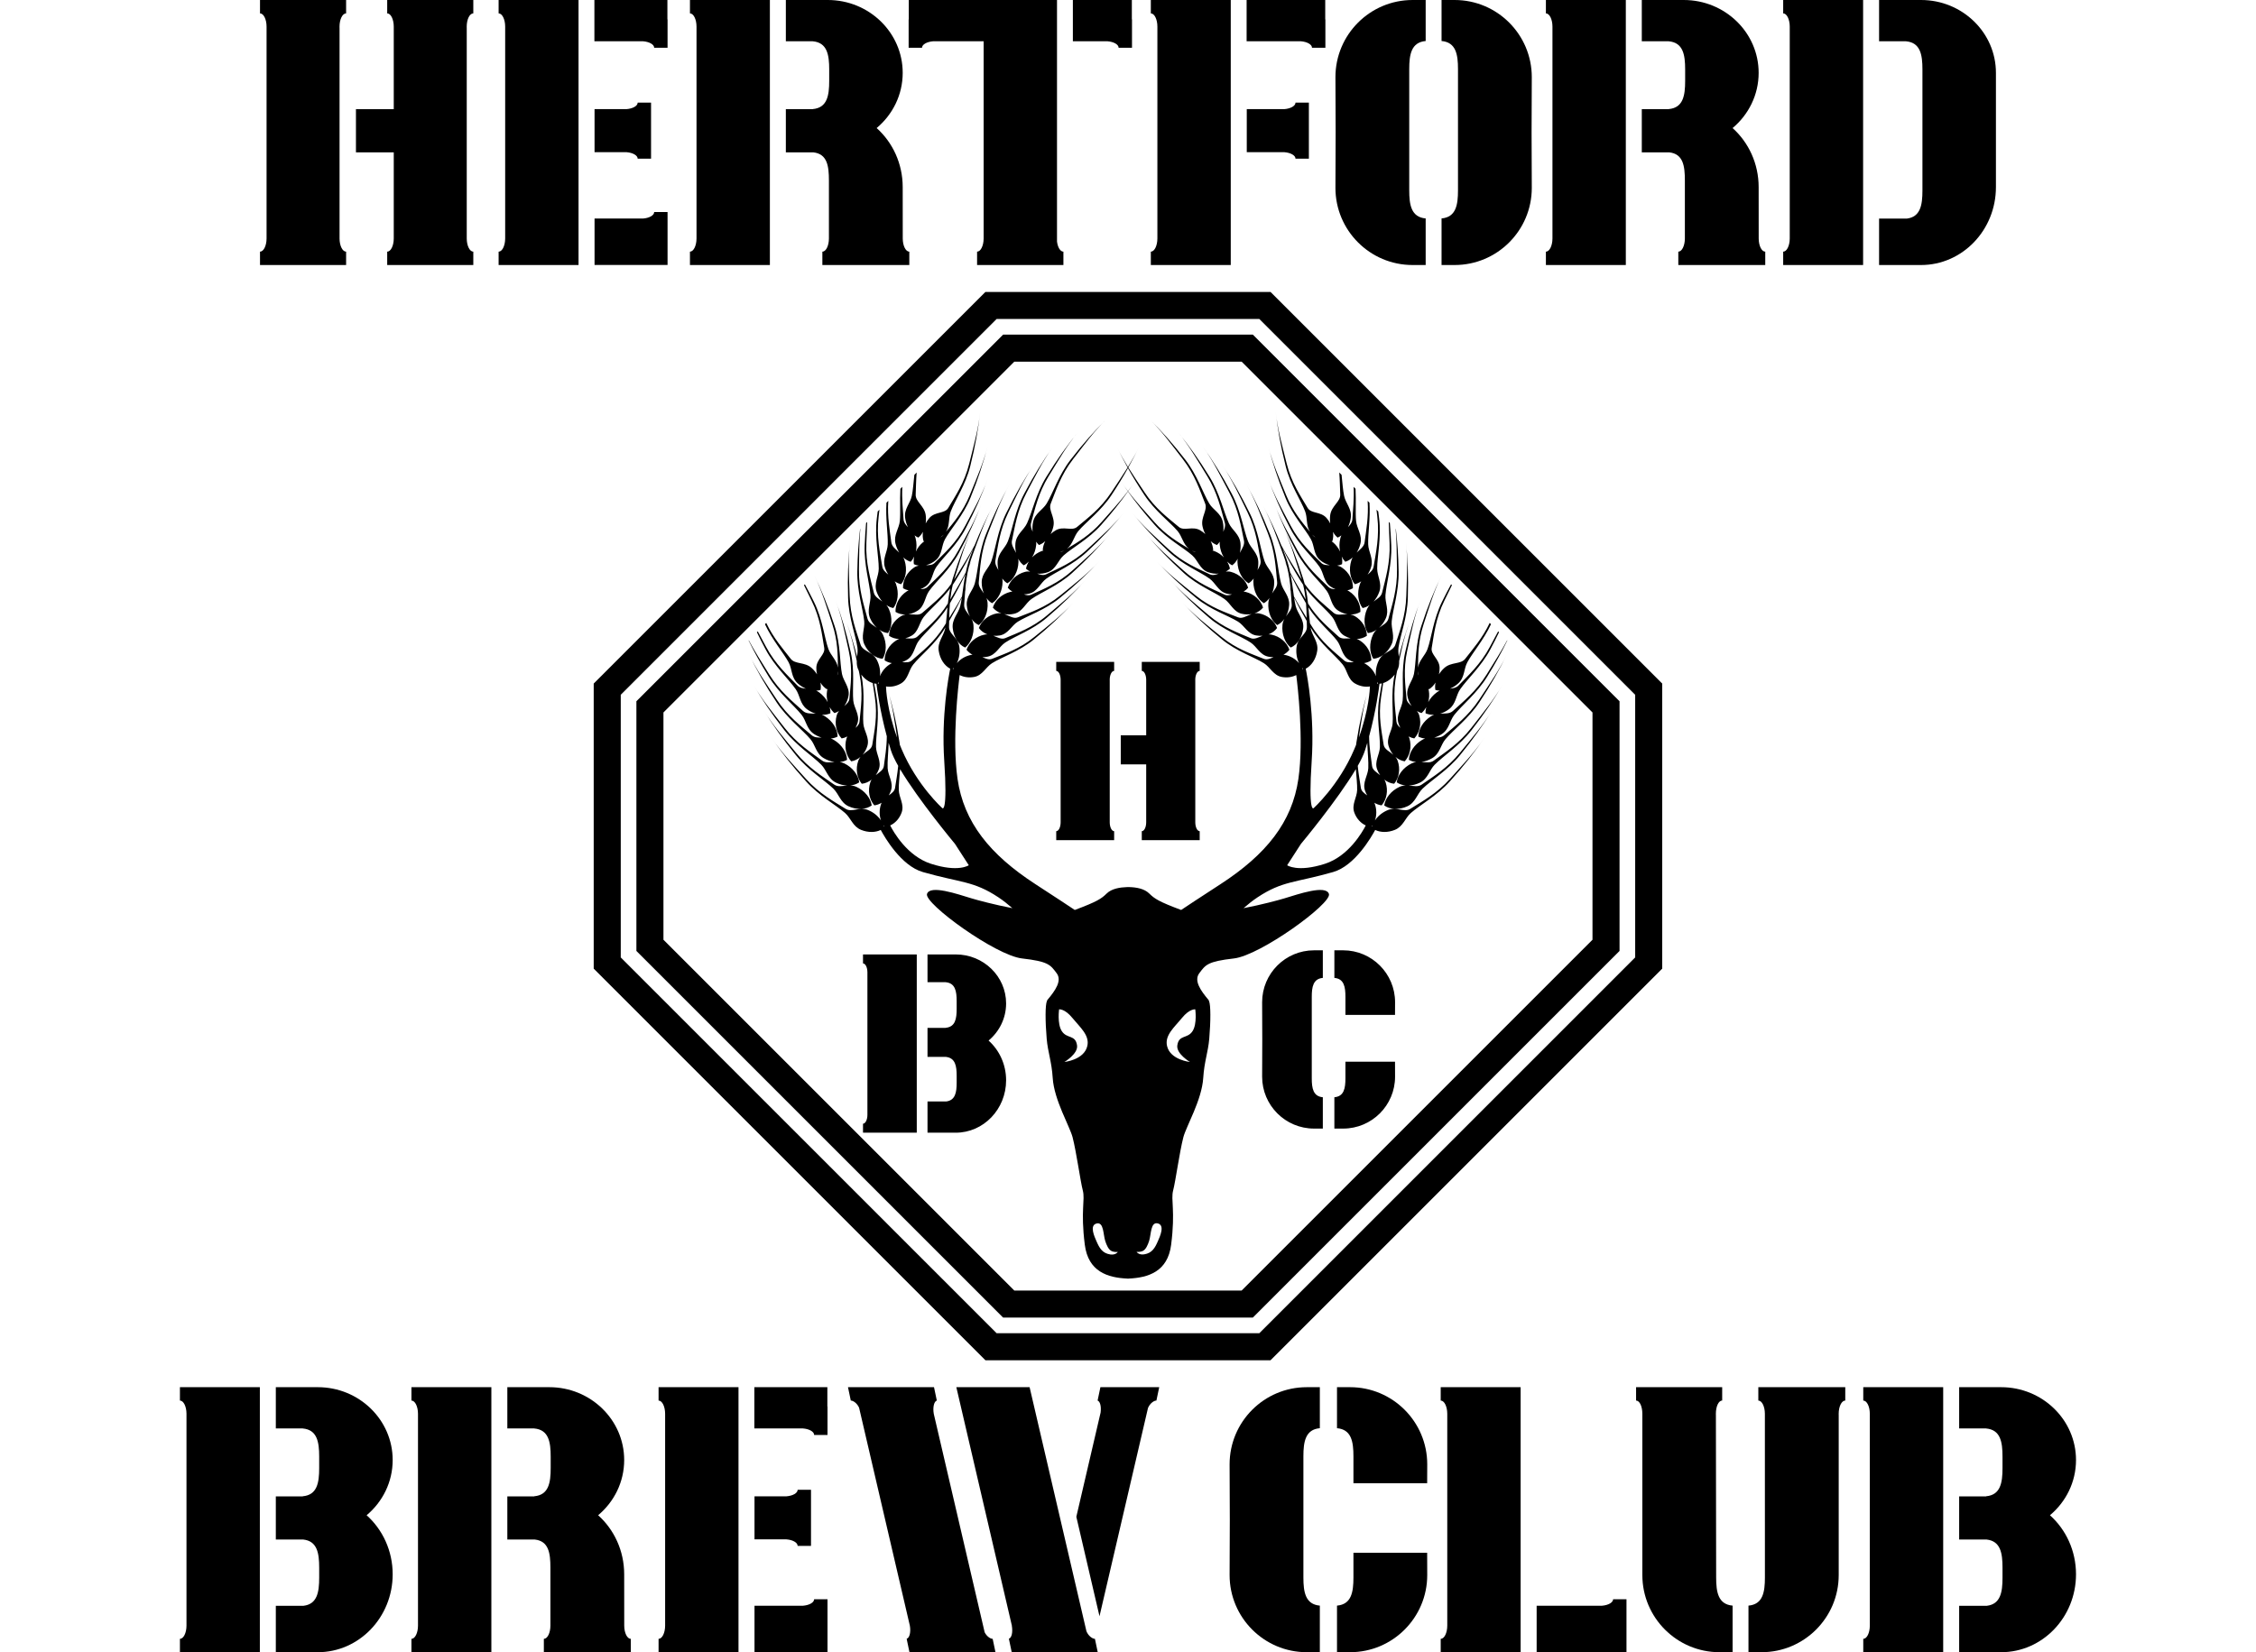 <?xml version="1.0" encoding="UTF-8" standalone="no"?>
<!DOCTYPE svg PUBLIC "-//W3C//DTD SVG 1.1//EN" "http://www.w3.org/Graphics/SVG/1.1/DTD/svg11.dtd">
<svg width="100%" height="100%" viewBox="0 0 3807 2789" version="1.1" xmlns="http://www.w3.org/2000/svg" xmlns:xlink="http://www.w3.org/1999/xlink" xml:space="preserve" xmlns:serif="http://www.serif.com/" style="fill-rule:evenodd;clip-rule:evenodd;stroke-linejoin:round;stroke-miterlimit:2;">
    <rect id="T-template" serif:id="T template" x="0" y="0" width="3806.9" height="2788.59" style="fill:none;"/>
    <clipPath id="_clip1">
        <rect x="0" y="0" width="3806.9" height="2788.59"/>
    </clipPath>
    <g clip-path="url(#_clip1)">
        <path d="M2805.01,1153.74l-0,481.107l-661.01,661.009l-481.107,0l-661.009,-661.009l-0,-481.107l661.009,-661.01l481.107,0l661.01,661.01Zm-1123.21,-615.363l-634.27,634.27l0,443.292l634.27,634.271l443.293,-0l634.27,-634.271l0,-443.292l-634.27,-634.27l-443.293,-0Zm1051.17,645.202l-0,421.429l-618.811,618.811l-421.429,-0l-618.811,-618.811l0,-421.429l618.811,-618.811l421.429,0l618.811,618.811Zm-1021.33,-573.164l-592.071,592.071l-0,383.614l592.071,592.072l383.615,0l592.071,-592.072l0,-383.614l-592.071,-592.071l-383.615,-0Zm-225.373,790.368c-9.049,4.388 -21.207,4.695 -33.151,-0.108c-14.011,-5.635 -17.223,-19.852 -27.055,-28.519c-15.479,-13.643 -43.702,-28.769 -65.817,-53.343c-24.597,-27.33 -40.472,-47.974 -58.213,-73.18c18.713,26.588 34.444,42.745 57.859,68.762c22.701,25.224 47.44,38.371 67.298,50.86c10.117,6.364 23.149,-3.895 37.297,1.795c9.582,3.854 17.311,10.308 22.198,17.742c-3.018,-8.549 -3.169,-18.578 0.264,-28.112c0.229,-0.635 0.484,-1.246 0.763,-1.833c-3.827,2.374 -8.017,3.897 -12.324,4.432c-8.403,-9.719 -11.444,-24.8 -6.701,-38.973c0.554,-1.654 1.287,-3.145 2.151,-4.507c-4.933,3.965 -10.686,6.413 -16.615,7.005c-8.184,-9.897 -10.87,-25.017 -5.779,-39.047c0.88,-2.427 2.147,-4.486 3.642,-6.296c-4.583,4.008 -9.985,6.624 -15.647,7.514c-8.688,-9.474 -12.199,-24.489 -7.92,-38.839c0.335,-1.125 0.753,-2.178 1.239,-3.169c-2.981,1.656 -6.166,2.798 -9.446,3.357c-8.799,-9.373 -12.498,-24.358 -8.406,-38.775c0.829,-2.923 2.219,-5.375 3.907,-7.531c-2.435,1.558 -5.045,2.743 -7.767,3.508c-3.188,-2.813 -5.889,-6.298 -7.983,-10.24c0.987,3.596 1.391,7.195 1.168,10.653c-4.29,1.871 -9.219,2.685 -14.402,2.429c1.727,0.605 3.439,1.404 5.118,2.464c13.464,8.499 21.432,22.044 21.504,34.36c-3.404,1.792 -7.289,2.893 -11.442,3.28c1.629,0.538 3.249,1.25 4.848,2.191c13.705,8.071 22.101,21.38 22.584,33.72c-3.61,2.067 -7.81,3.34 -12.331,3.781c2.533,0.358 5.09,1.058 7.643,2.305c14.243,6.96 23.67,19.615 25.181,31.953c-4.218,2.943 -9.44,4.736 -15.157,5.263c3.391,0.112 6.855,0.715 10.336,2.318c14.383,6.626 24.1,19.072 25.911,31.393c-9.588,7.07 -24.7,8.08 -39.083,1.454c-13.753,-6.334 -16.225,-20.641 -25.627,-29.773c-14.803,-14.375 -42.306,-30.89 -63.187,-56.482c-23.224,-28.463 -38.056,-49.822 -54.516,-75.815c17.362,27.418 32.285,44.307 54.393,71.403c21.435,26.269 45.55,40.634 64.803,54.09c6.118,4.276 13.714,2.182 21.932,1.551c-6.141,-0.215 -12.655,-1.807 -18.987,-4.901c-13.619,-6.655 -15.744,-20.99 -24.937,-30.33c-14.474,-14.703 -41.616,-31.85 -61.903,-57.893c-22.563,-28.964 -36.893,-50.635 -52.742,-76.971c16.717,27.779 31.249,44.994 52.728,72.566c20.824,26.732 44.625,41.651 63.58,55.545c5.73,4.201 12.941,2.681 20.731,2.153c-5.983,-0.778 -12.193,-2.874 -18.114,-6.36c-13.104,-7.717 -14.035,-22.085 -22.475,-32.093c-13.287,-15.756 -39.077,-34.98 -57.246,-62.443c-20.208,-30.544 -32.768,-53.185 -46.461,-80.571c14.443,28.886 27.579,47.133 46.815,76.209c18.65,28.19 41.276,44.932 59.126,60.257c4.495,3.86 10.354,3.875 16.728,3.843c-4.202,-1.24 -8.416,-3.129 -12.466,-5.686c-12.874,-8.126 -13.326,-22.479 -21.449,-32.735c-12.788,-16.145 -37.989,-36.161 -55.277,-64.139c-14.298,-23.136 -24.505,-41.778 -34.063,-61.227l0.282,-0.282c10.079,18.955 20.565,34.976 34.282,57.173c17.746,28.718 39.859,46.155 57.233,62.022c5.458,4.985 13.241,4.076 21.453,4.569c-4.938,-1.516 -9.879,-3.952 -14.519,-7.316c-12.347,-8.95 -11.8,-23.221 -19.232,-33.957c-11.701,-16.901 -35.584,-38.499 -50.975,-67.449c-5.477,-10.303 -10.253,-19.727 -14.572,-28.712l1.491,-1.491c4.25,7.993 8.827,16.419 13.886,25.935c15.798,29.717 36.763,48.542 53.085,65.484c3.651,3.791 8.695,4.697 14.259,5.285c-4.811,-2.055 -9.521,-5.028 -13.817,-8.894c-11.35,-10.214 -9.164,-24.202 -15.383,-35.615c-8.923,-16.374 -27.539,-37.737 -39.934,-64.291l2.167,-2.167c12.205,25.757 28.565,44.149 41.404,60.653c7.346,9.442 23.645,4.976 35.106,15.289c3.684,3.314 6.75,7.003 9.162,10.872c-0.811,-3.571 -1.212,-7.314 -1.139,-11.142c0.283,-14.734 15.307,-22.059 13.324,-33.521c-3.892,-22.495 -6.442,-49.549 -21.317,-79.678c-4.727,-9.576 -8.857,-18.132 -12.829,-26.184l1.467,-1.467c4.985,9.102 10.047,18.845 15.428,29.743c14.491,29.352 17.522,60.266 24.278,79.377c3.911,11.062 14.428,19.148 16.051,31.539c-0.24,-20.859 -0.134,-45.113 -9.357,-73.152c-10.733,-32.632 -16.764,-53.85 -30.519,-83.024c13.041,27.658 23.001,51.387 34.276,85.667c10.138,30.821 8.576,61.484 12.495,81.157c2.49,12.496 13.473,22.66 11.024,36.881c-1.137,6.602 -3.663,12.446 -7.141,17.19c4.4,-3.684 8.263,-7.224 8.681,-12.537c1.758,-22.319 5.977,-48.635 -1.221,-80.909c-7.424,-33.29 -11.3,-54.838 -22.108,-85.021c10.247,28.615 17.807,53.04 25.605,88.009c7.012,31.442 2.307,61.543 4.224,81.354c1.218,12.584 11.192,23.725 7.28,37.511c-0.869,3.062 -2.038,5.92 -3.457,8.542c3.489,-3.025 6.269,-6.182 6.674,-10.597c2.043,-22.273 6.601,-48.507 -0.192,-80.838c-0.367,-1.745 -0.724,-3.459 -1.074,-5.143c-0.024,-0.045 -0.048,-0.091 -0.072,-0.136c-2.854,-5.414 -3.444,-10.756 -3.262,-16.058c-4.612,-22.366 -8.597,-40.531 -16.637,-63.87c6.653,19.314 12.115,36.72 17.217,56.708c0.584,-5.358 1.268,-10.689 0.487,-16.029c-2.984,-20.416 -14.729,-50.205 -15.708,-83.25c-1.088,-36.753 0.153,-62.766 2.921,-93.465c-2.92,32.382 -1.37,54.879 -0.334,89.866c1.004,33.92 11.373,59.946 18.443,82.314c1.529,4.835 5.393,7.728 9.878,10.485c-0.674,-2.549 -1.39,-5.154 -2.155,-7.828c0.759,2.655 1.499,5.274 2.219,7.868c6.073,3.727 13.267,7.225 17.347,14.963c4.817,9.136 6.539,19.057 5.459,27.888c3.226,-8.473 9.596,-16.22 18.381,-21.273c0.585,-0.336 1.174,-0.637 1.766,-0.904c-4.453,-0.664 -8.634,-2.212 -12.265,-4.589c-0.125,-12.848 7.307,-26.317 20.091,-34.061c1.492,-0.903 3.015,-1.566 4.555,-2.047c-6.327,-0.166 -12.298,-2.019 -17.204,-5.401c0.158,-12.842 7.887,-26.111 20.843,-33.521c2.241,-1.282 4.538,-2.034 6.85,-2.447c-6.087,0.093 -11.901,-1.404 -16.795,-4.387c-0.5,-12.845 6.532,-26.568 19.075,-34.748c0.983,-0.64 1.983,-1.173 2.995,-1.615c-3.345,-0.664 -6.513,-1.853 -9.376,-3.548c-0.651,-12.84 6.218,-26.661 18.662,-35.013c2.523,-1.693 5.169,-2.664 7.851,-3.217c-2.865,-0.386 -5.622,-1.17 -8.194,-2.347c-0.612,-4.208 -0.418,-8.612 0.533,-12.973c-1.572,3.381 -3.591,6.388 -5.997,8.881c-4.483,-1.347 -8.769,-3.914 -12.557,-7.461c0.926,1.579 1.715,3.296 2.311,5.19c4.774,15.189 2.093,30.673 -5.817,40.114c-3.756,-0.834 -7.431,-2.507 -10.849,-4.898c0.895,1.464 1.67,3.055 2.281,4.808c5.234,15.018 3.032,30.6 -4.579,40.324c-4.09,-0.758 -8.117,-2.503 -11.851,-5.089c1.701,1.91 3.199,4.098 4.339,6.7c6.364,14.52 5.371,30.268 -1.455,40.656c-5.121,-0.482 -10.263,-2.492 -14.966,-5.787c2.515,2.278 4.767,4.978 6.386,8.453c6.686,14.354 6.049,30.131 -0.537,40.701c-11.886,-0.807 -24.066,-9.81 -30.752,-24.165c-6.394,-13.725 0.972,-26.236 -0.294,-39.282c-1.995,-20.538 -12.294,-50.92 -11.672,-83.945c0.524,-27.812 2.084,-49.405 4.658,-71.481l0.375,-0.375c-1.921,22.117 -1.768,41.613 -2.273,68.412c-0.638,33.899 8.467,60.45 14.451,83.165c1.902,7.218 9.049,10.532 15.726,15.366c-4.545,-4.135 -8.484,-9.562 -11.313,-16.017c-6.085,-13.884 1.564,-26.191 0.592,-39.261c-1.532,-20.575 -11.147,-51.206 -9.78,-84.19c0.566,-13.657 1.348,-25.805 2.363,-37.241l1.884,-1.884c-0.509,10.925 -0.857,22.44 -1.409,35.756c-1.403,33.857 7.104,60.628 12.577,83.484c1.655,6.909 8.138,10.413 14.421,15.048c-4.06,-4.462 -7.442,-10.078 -9.703,-16.565c-5.006,-14.361 3.575,-25.922 3.61,-39.013c0.054,-20.611 -7.187,-51.952 -3.287,-84.65c0.483,-4.044 0.974,-7.952 1.477,-11.746l2.974,-2.974c-0.43,3.731 -0.878,7.594 -1.359,11.622c-4.004,33.563 2.428,60.965 6.133,84.198c0.933,5.851 5.392,9.651 10.274,13.748c-2.403,-3.663 -4.395,-7.829 -5.831,-12.399c-4.565,-14.523 4.371,-25.763 4.808,-38.839c0.583,-17.501 -3.868,-42.941 -2.2,-70.155l3.124,-3.124c-1.87,27.042 2.572,50.044 5.123,69.946c0.94,7.331 7.463,11.671 13.409,17.358c-2.786,-4.35 -4.98,-9.403 -6.344,-14.97c-3.629,-14.811 6.016,-25.343 7.289,-38.338c1.371,-13.986 -0.183,-33.328 0.929,-54.402l3.27,-3.27c-1.091,20.474 1.03,38.685 2.055,54.803c0.335,5.252 3.596,9.205 7.459,13.252c-2.34,-4.679 -4.01,-9.992 -4.787,-15.719c-2.053,-15.13 8.66,-24.386 11.297,-37.114c1.981,-9.563 2.819,-21.89 4.277,-35.523l3.907,-3.907c-1.132,13.471 -1.176,25.965 -1.655,37.354c-0.503,11.953 14.818,19.086 16.89,34.364c0.667,4.91 0.62,9.707 -0.042,14.218c1.691,-3.249 3.805,-6.363 6.337,-9.235c9.744,-11.056 25.94,-6.928 31.84,-16.953c11.578,-19.676 27.128,-41.96 35.266,-74.561c8.393,-33.626 14.648,-54.996 18.655,-87.221c-3.799,30.551 -8.091,56.123 -16.908,91.446c-7.927,31.759 -25.606,57.3 -32.811,76.246c-4.171,10.967 -1.378,23.936 -8.153,34.437c13.306,-16.066 29.071,-34.498 40.169,-61.849c12.915,-31.832 22.036,-51.916 30.41,-83.064c-7.939,29.53 -15.687,54.071 -29.254,87.509c-12.198,30.066 -33.218,52.444 -42.951,69.985c-6.182,11.142 -4.376,25.997 -15.441,35.26c-5.137,4.301 -10.842,7.125 -16.563,8.494c5.738,0.036 10.974,-0.167 14.729,-3.949c15.773,-15.887 36.009,-33.232 51.39,-62.504c15.864,-30.193 26.843,-49.136 38.117,-79.148c-10.688,28.452 -20.717,51.972 -37.382,83.689c-14.984,28.517 -38.038,48.434 -49.387,64.785c-7.209,10.386 -6.806,25.335 -18.705,33.321c-2.642,1.773 -5.382,3.197 -8.16,4.279c4.617,-0.051 8.779,-0.662 11.943,-3.767c15.961,-15.668 36.403,-32.731 52.129,-61.785c16.22,-29.967 27.421,-48.754 39.048,-78.603c-11.023,28.298 -21.328,51.673 -38.366,83.153c-15.32,28.304 -38.611,47.901 -50.152,64.092c-7.331,10.285 -7.103,25.234 -19.098,33.055c-5.048,3.291 -10.432,5.322 -15.746,6.16c8.894,-0.084 17.522,2.774 23.414,-2.386c14.707,-12.883 32.921,-26.632 48.789,-48.769c0.746,-2.899 1.573,-5.805 2.496,-8.705c11.149,-35.038 20.937,-59.171 33.719,-87.219c-13.483,29.585 -19.472,51.326 -30.086,84.68c-0.426,1.338 -0.832,2.669 -1.219,3.993c0.524,-0.822 1.046,-1.654 1.563,-2.498c13.181,-21.485 23.279,-36.982 32.99,-55.451c9.829,-24.588 19.092,-44.085 30.394,-65.989c-14.881,28.841 -21.911,50.254 -34.115,83.025c-2.185,5.868 -3.973,11.609 -5.449,17.217c2.627,-5.431 5.231,-11.146 7.867,-17.352c-2.773,6.527 -5.499,12.787 -8.278,18.941c-3.628,14.295 -5.259,27.72 -6.297,40.173c2.613,-5.154 5.213,-10.577 7.851,-16.447c-2.654,5.905 -5.265,11.588 -7.911,17.171c-0.679,8.296 -1.105,16.157 -1.698,23.553c-0.597,7.441 5.049,12.936 9.747,19.709c-2.919,-5.408 -4.837,-11.833 -5.368,-18.861c-1.142,-15.115 10.152,-24.194 13.564,-36.848c5.371,-19.92 6.446,-52.007 18.663,-82.675c13.586,-34.109 25.041,-57.428 39.754,-84.416c-15.519,28.467 -23.027,49.707 -35.96,82.177c-12.54,31.48 -13.382,59.558 -15.789,82.936c-0.728,7.067 4.229,12.521 8.621,18.976c-2.353,-5.555 -3.683,-11.974 -3.668,-18.845c0.035,-15.207 11.961,-23.273 16.331,-35.614c6.878,-19.429 10.429,-51.399 24.941,-80.958c16.141,-32.875 29.328,-55.157 46.036,-80.815c-17.624,27.064 -26.728,47.621 -42.092,78.916c-14.897,30.341 -17.906,58.326 -22.107,81.475c-1.058,5.83 1.891,10.893 5.141,16.377c-1.054,-4.253 -1.554,-8.844 -1.396,-13.632c0.505,-15.215 12.66,-22.86 17.403,-35.053c7.467,-19.195 12,-51.058 27.401,-80.116c17.129,-32.319 30.982,-54.145 48.455,-79.221c-18.43,26.451 -28.154,46.695 -44.46,77.461c-15.809,29.828 -19.677,57.722 -24.586,80.734c-1.542,7.229 3.176,13.485 6.902,20.82c-1.187,-5.027 -1.584,-10.522 -1.027,-16.226c1.482,-15.177 14.073,-21.919 19.579,-33.758c8.668,-18.64 15.231,-50.164 32.431,-78.077c19.13,-31.045 34.323,-51.84 53.328,-75.618c-20.046,25.081 -31.028,44.602 -49.238,74.155c-17.655,28.652 -23.302,56.258 -29.67,78.904c-1.425,5.067 0.343,9.877 2.648,14.976c-0.659,-5.191 -0.474,-10.757 0.69,-16.418c3.076,-14.956 16.25,-20.141 22.954,-31.276c10.555,-17.531 20.392,-48.17 40.373,-73.907c22.222,-28.624 39.463,-47.507 60.791,-68.898c-22.497,22.564 -35.434,40.691 -56.589,67.94c-20.51,26.418 -29.024,53.26 -37.727,75.069c-4.434,11.112 7.658,22.917 4.553,38.019c-0.998,4.854 -2.632,9.364 -4.751,13.401c2.671,-2.505 5.698,-4.743 9.039,-6.615c12.856,-7.203 26.771,2.057 35.658,-5.447c17.443,-14.729 39.497,-30.604 57.975,-58.668c10.499,-15.946 19.153,-28.597 27.226,-41.606c-6.284,-11.275 -12.065,-22.425 -18.073,-34.51c6.296,12.663 12.312,23.243 18.672,33.543c6.36,-10.3 12.376,-20.88 18.672,-33.543c-6.009,12.085 -11.789,23.235 -18.074,34.51c8.073,13.009 16.728,25.66 27.226,41.606c18.478,28.064 40.533,43.939 57.975,58.668c8.888,7.504 22.802,-1.756 35.659,5.447c3.34,1.872 6.367,4.11 9.039,6.615c-2.12,-4.037 -3.753,-8.547 -4.751,-13.401c-3.106,-15.102 8.987,-26.907 4.553,-38.019c-8.703,-21.809 -17.218,-48.651 -37.727,-75.069c-21.155,-27.249 -34.092,-45.376 -56.59,-67.94c21.329,21.391 38.57,40.274 60.792,68.898c19.981,25.737 29.818,56.376 40.372,73.907c6.705,11.135 19.879,16.32 22.955,31.276c1.164,5.661 1.349,11.227 0.69,16.418c2.305,-5.099 4.072,-9.909 2.648,-14.976c-6.369,-22.646 -12.015,-50.252 -29.67,-78.904c-18.211,-29.553 -29.192,-49.074 -49.239,-74.155c19.005,23.778 34.199,44.573 53.328,75.618c17.2,27.913 23.764,59.437 32.432,78.077c5.506,11.839 18.096,18.581 19.578,33.758c0.557,5.704 0.161,11.199 -1.026,16.226c3.726,-7.335 8.443,-13.591 6.901,-20.82c-4.909,-23.012 -8.777,-50.906 -24.586,-80.734c-16.305,-30.766 -26.029,-51.01 -44.459,-77.461c17.473,25.076 31.326,46.902 48.455,79.221c15.401,29.058 19.933,60.921 27.4,80.116c4.744,12.193 16.899,19.838 17.403,35.053c0.159,4.788 -0.341,9.379 -1.395,13.632c3.249,-5.484 6.198,-10.547 5.14,-16.377c-4.201,-23.149 -7.209,-51.134 -22.106,-81.475c-15.365,-31.295 -24.469,-51.852 -42.092,-78.916c16.708,25.658 29.895,47.94 46.035,80.815c14.513,29.559 18.063,61.529 24.942,80.958c4.369,12.341 16.296,20.407 16.33,35.614c0.016,6.871 -1.315,13.29 -3.668,18.845c4.393,-6.455 9.35,-11.909 8.622,-18.976c-2.408,-23.378 -3.249,-51.456 -15.789,-82.936c-12.934,-32.47 -20.442,-53.71 -35.96,-82.177c14.712,26.988 26.167,50.307 39.754,84.416c12.216,30.668 13.291,62.755 18.662,82.675c3.412,12.654 14.707,21.733 13.565,36.848c-0.531,7.028 -2.45,13.453 -5.369,18.861c4.698,-6.773 10.345,-12.268 9.748,-19.709c-0.593,-7.396 -1.02,-15.257 -1.698,-23.553c-2.646,-5.583 -5.257,-11.266 -7.912,-17.171c2.639,5.87 5.238,11.293 7.852,16.447c-1.038,-12.453 -2.669,-25.878 -6.298,-40.173c-2.779,-6.154 -5.505,-12.414 -8.278,-18.941c2.637,6.206 5.24,11.921 7.868,17.352c-1.476,-5.608 -3.264,-11.349 -5.449,-17.217c-12.204,-32.771 -19.234,-54.184 -34.115,-83.025c11.301,21.904 20.565,41.401 30.394,65.989c9.711,18.469 19.809,33.966 32.99,55.451c0.517,0.844 1.038,1.676 1.563,2.498c-0.388,-1.324 -0.794,-2.655 -1.22,-3.993c-10.613,-33.354 -16.603,-55.095 -30.085,-84.68c12.782,28.048 22.569,52.181 33.718,87.219c0.923,2.9 1.751,5.806 2.496,8.705c15.868,22.137 34.082,35.886 48.79,48.769c5.891,5.16 14.52,2.302 23.413,2.386c-5.313,-0.838 -10.698,-2.869 -15.746,-6.16c-11.994,-7.821 -11.766,-22.77 -19.097,-33.055c-11.542,-16.191 -34.832,-35.788 -50.152,-64.092c-17.039,-31.48 -27.344,-54.855 -38.367,-83.153c11.627,29.849 22.829,48.636 39.049,78.603c15.725,29.054 36.167,46.117 52.129,61.785c3.164,3.105 7.325,3.716 11.943,3.767c-2.778,-1.082 -5.518,-2.506 -8.161,-4.279c-11.899,-7.986 -11.496,-22.935 -18.705,-33.321c-11.348,-16.351 -34.402,-36.268 -49.386,-64.785c-16.665,-31.717 -26.694,-55.237 -37.383,-83.689c11.275,30.012 22.253,48.955 38.117,79.148c15.381,29.272 35.617,46.617 51.391,62.504c3.754,3.782 8.99,3.985 14.729,3.949c-5.721,-1.369 -11.426,-4.193 -16.563,-8.494c-11.065,-9.263 -9.26,-24.118 -15.442,-35.26c-9.732,-17.541 -30.752,-39.919 -42.951,-69.985c-13.567,-33.438 -21.314,-57.979 -29.253,-87.509c8.374,31.148 17.495,51.232 30.41,83.064c11.097,27.351 26.862,45.783 40.168,61.849c-6.775,-10.501 -3.981,-23.47 -8.152,-34.437c-7.205,-18.946 -24.884,-44.487 -32.812,-76.246c-8.817,-35.323 -13.108,-60.895 -16.908,-91.446c4.008,32.225 10.263,53.595 18.656,87.221c8.137,32.601 23.687,54.885 35.266,74.561c5.9,10.025 22.096,5.897 31.84,16.953c2.532,2.872 4.646,5.986 6.337,9.235c-0.662,-4.511 -0.709,-9.308 -0.043,-14.218c2.073,-15.278 17.394,-22.411 16.891,-34.364c-0.479,-11.389 -0.524,-23.882 -1.655,-37.353l3.907,3.906c1.457,13.633 2.295,25.96 4.276,35.523c2.637,12.728 13.35,21.984 11.298,37.114c-0.777,5.727 -2.447,11.04 -4.788,15.719c3.864,-4.047 7.125,-8 7.459,-13.252c1.026,-16.118 3.146,-34.329 2.056,-54.802l3.27,3.27c1.111,21.073 -0.442,40.415 0.928,54.401c1.273,12.995 10.919,23.527 7.29,38.338c-1.365,5.567 -3.559,10.62 -6.344,14.97c5.945,-5.687 12.469,-10.027 13.409,-17.358c2.551,-19.902 6.992,-42.903 5.122,-69.946l3.124,3.124c1.669,27.215 -2.783,52.654 -2.199,70.155c0.436,13.076 9.373,24.316 4.808,38.839c-1.436,4.57 -3.429,8.736 -5.832,12.399c4.883,-4.097 9.342,-7.897 10.275,-13.748c3.704,-23.233 10.137,-50.635 6.133,-84.198c-0.481,-4.028 -0.93,-7.891 -1.359,-11.622l2.974,2.975c0.502,3.793 0.994,7.701 1.476,11.745c3.901,32.698 -3.34,64.039 -3.286,84.65c0.034,13.091 8.615,24.652 3.61,39.013c-2.261,6.487 -5.643,12.103 -9.703,16.565c6.283,-4.635 12.766,-8.139 14.42,-15.048c5.473,-22.856 13.981,-49.627 12.578,-83.484c-0.552,-13.316 -0.9,-24.831 -1.409,-35.755l1.884,1.883c1.014,11.436 1.797,23.584 2.363,37.241c1.367,32.984 -8.249,63.615 -9.78,84.19c-0.973,13.07 6.677,25.377 0.592,39.261c-2.829,6.455 -6.768,11.882 -11.314,16.017c6.677,-4.834 13.825,-8.148 15.726,-15.366c5.985,-22.715 15.09,-49.266 14.452,-83.165c-0.505,-26.799 -0.352,-46.295 -2.274,-68.412l0.376,0.376c2.574,22.075 4.134,43.668 4.657,71.48c0.622,33.025 -9.677,63.407 -11.671,83.945c-1.267,13.046 6.099,25.557 -0.294,39.282c-6.687,14.355 -18.867,23.358 -30.752,24.165c-6.586,-10.57 -7.223,-26.347 -0.537,-40.701c1.619,-3.475 3.871,-6.175 6.385,-8.453c-4.702,3.295 -9.844,5.305 -14.965,5.787c-6.826,-10.388 -7.819,-26.136 -1.455,-40.656c1.14,-2.602 2.638,-4.79 4.338,-6.7c-3.733,2.586 -7.76,4.331 -11.85,5.089c-7.612,-9.724 -9.814,-25.306 -4.579,-40.324c0.611,-1.753 1.386,-3.344 2.281,-4.808c-3.418,2.391 -7.094,4.064 -10.849,4.898c-7.91,-9.441 -10.591,-24.925 -5.817,-40.114c0.595,-1.894 1.384,-3.611 2.31,-5.19c-3.787,3.547 -8.074,6.114 -12.556,7.461c-2.406,-2.493 -4.425,-5.5 -5.998,-8.881c0.952,4.361 1.146,8.765 0.533,12.973c-2.571,1.177 -5.329,1.961 -8.193,2.347c2.681,0.553 5.328,1.524 7.85,3.217c12.444,8.352 19.313,22.173 18.663,35.013c-2.863,1.695 -6.031,2.884 -9.377,3.548c1.013,0.442 2.013,0.975 2.995,1.615c12.544,8.18 19.575,21.903 19.075,34.748c-4.894,2.983 -10.707,4.48 -16.794,4.387c2.311,0.413 4.609,1.165 6.85,2.447c12.955,7.41 20.685,20.679 20.842,33.521c-4.905,3.382 -10.876,5.235 -17.204,5.401c1.54,0.481 3.064,1.144 4.556,2.047c12.783,7.744 20.216,21.213 20.091,34.061c-3.632,2.377 -7.812,3.925 -12.266,4.589c0.592,0.267 1.182,0.568 1.767,0.904c8.784,5.053 15.155,12.8 18.381,21.273c-1.08,-8.831 0.642,-18.752 5.458,-27.888c4.08,-7.738 11.275,-11.236 17.347,-14.963c0.721,-2.594 1.46,-5.213 2.22,-7.868c-0.765,2.674 -1.481,5.279 -2.155,7.828c4.485,-2.757 8.349,-5.65 9.877,-10.485c7.07,-22.368 17.439,-48.394 18.443,-82.314c1.036,-34.987 2.587,-57.484 -0.334,-89.866c2.769,30.699 4.009,56.712 2.921,93.465c-0.978,33.045 -12.724,62.834 -15.708,83.25c-0.78,5.34 -0.096,10.671 0.487,16.029c5.103,-19.988 10.564,-37.394 17.218,-56.708c-8.04,23.339 -12.025,41.504 -16.637,63.87c0.182,5.302 -0.408,10.644 -3.263,16.058c-0.024,0.045 -0.048,0.091 -0.072,0.136c-0.349,1.684 -0.707,3.398 -1.073,5.143c-6.794,32.331 -2.235,58.565 -0.192,80.838c0.405,4.415 3.185,7.572 6.673,10.597c-1.418,-2.622 -2.588,-5.48 -3.457,-8.542c-3.912,-13.786 6.062,-24.927 7.28,-37.511c1.917,-19.811 -2.788,-49.912 4.224,-81.354c7.799,-34.969 15.359,-59.394 25.605,-88.009c-10.808,30.183 -14.684,51.731 -22.108,85.021c-7.197,32.274 -2.978,58.59 -1.221,80.909c0.419,5.313 4.281,8.853 8.681,12.537c-3.478,-4.744 -6.003,-10.588 -7.14,-17.19c-2.45,-14.221 8.533,-24.385 11.023,-36.881c3.92,-19.673 2.358,-50.336 12.495,-81.157c11.276,-34.28 21.236,-58.009 34.276,-85.667c-13.755,29.174 -19.785,50.392 -30.519,83.024c-9.222,28.039 -9.116,52.293 -9.356,73.152c1.623,-12.391 12.14,-20.477 16.05,-31.539c6.757,-19.111 9.788,-50.025 24.279,-79.377c5.38,-10.898 10.443,-20.641 15.427,-29.743l1.468,1.467c-3.973,8.052 -8.102,16.608 -12.83,26.184c-14.875,30.129 -17.425,57.183 -21.316,79.678c-1.983,11.462 13.04,18.787 13.323,33.521c0.074,3.828 -0.327,7.571 -1.138,11.142c2.412,-3.869 5.478,-7.558 9.161,-10.872c11.461,-10.313 27.76,-5.847 35.107,-15.289c12.839,-16.504 29.198,-34.896 41.403,-60.653l2.168,2.167c-12.395,26.554 -31.012,47.917 -39.934,64.291c-6.22,11.413 -4.034,25.401 -15.384,35.615c-4.296,3.866 -9.005,6.839 -13.816,8.894c5.564,-0.588 10.607,-1.494 14.259,-5.285c16.321,-16.942 37.286,-35.767 53.085,-65.484c5.058,-9.516 9.635,-17.942 13.886,-25.934l1.49,1.49c-4.319,8.985 -9.094,18.409 -14.571,28.712c-15.391,28.95 -39.274,50.548 -50.975,67.449c-7.433,10.736 -6.886,25.007 -19.232,33.957c-4.641,3.364 -9.582,5.8 -14.52,7.316c8.213,-0.493 15.996,0.416 21.453,-4.569c17.375,-15.867 39.488,-33.304 57.234,-62.022c13.716,-22.197 24.203,-38.218 34.282,-57.172l0.282,0.282c-9.559,19.448 -19.766,38.09 -34.063,61.226c-17.288,27.978 -42.49,47.994 -55.277,64.139c-8.123,10.256 -8.576,24.609 -21.449,32.735c-4.051,2.557 -8.265,4.446 -12.466,5.686c6.373,0.032 12.232,0.017 16.727,-3.843c17.85,-15.325 40.476,-32.067 59.126,-60.257c19.237,-29.076 32.372,-47.323 46.816,-76.209c-13.693,27.386 -26.254,50.027 -46.461,80.571c-18.169,27.463 -43.96,46.687 -57.247,62.443c-8.44,10.008 -9.37,24.376 -22.475,32.093c-5.92,3.486 -12.131,5.582 -18.113,6.36c7.79,0.528 15.001,2.048 20.731,-2.153c18.954,-13.894 42.756,-28.813 63.58,-55.545c21.478,-27.572 36.01,-44.787 52.728,-72.566c-15.849,26.336 -30.18,48.007 -52.743,76.971c-20.286,26.043 -47.429,43.19 -61.902,57.893c-9.194,9.34 -11.318,23.675 -24.938,30.33c-6.332,3.094 -12.846,4.686 -18.987,4.901c8.219,0.631 15.814,2.725 21.932,-1.551c19.254,-13.456 43.369,-27.821 64.803,-54.09c22.108,-27.096 37.031,-43.985 54.394,-71.403c-16.461,25.993 -31.292,47.352 -54.516,75.815c-20.881,25.592 -48.385,42.107 -63.187,56.482c-9.403,9.132 -11.875,23.439 -25.627,29.773c-14.383,6.626 -29.496,5.616 -39.083,-1.454c1.811,-12.321 11.528,-24.767 25.91,-31.393c3.482,-1.603 6.946,-2.206 10.337,-2.318c-5.718,-0.527 -10.939,-2.32 -15.158,-5.263c1.512,-12.338 10.938,-24.993 25.182,-31.953c2.553,-1.247 5.109,-1.947 7.642,-2.305c-4.52,-0.441 -8.721,-1.714 -12.33,-3.781c0.482,-12.34 8.879,-25.649 22.584,-33.72c1.599,-0.941 3.219,-1.653 4.848,-2.191c-4.153,-0.387 -8.039,-1.488 -11.442,-3.28c0.071,-12.316 8.04,-25.861 21.503,-34.36c1.679,-1.06 3.392,-1.859 5.119,-2.464c-5.183,0.256 -10.113,-0.558 -14.403,-2.429c-0.222,-3.458 0.182,-7.057 1.169,-10.653c-2.095,3.942 -4.795,7.427 -7.983,10.24c-2.723,-0.765 -5.333,-1.95 -7.767,-3.508c1.687,2.156 3.078,4.608 3.907,7.531c4.091,14.417 0.393,29.402 -8.407,38.775c-3.279,-0.559 -6.465,-1.701 -9.446,-3.357c0.486,0.991 0.905,2.044 1.24,3.169c4.279,14.35 0.767,29.365 -7.921,38.839c-5.661,-0.89 -11.064,-3.506 -15.647,-7.514c1.496,1.81 2.762,3.869 3.643,6.296c5.09,14.03 2.405,29.15 -5.78,39.047c-5.928,-0.592 -11.681,-3.04 -16.614,-7.005c0.863,1.362 1.596,2.853 2.15,4.507c4.744,14.173 1.703,29.254 -6.701,38.973c-4.307,-0.535 -8.497,-2.058 -12.323,-4.432c0.279,0.587 0.534,1.198 0.762,1.833c3.434,9.534 3.283,19.563 0.265,28.112c4.887,-7.434 12.615,-13.888 22.197,-17.742c14.148,-5.69 27.18,4.569 37.298,-1.795c19.857,-12.489 44.597,-25.636 67.298,-50.86c23.415,-26.017 39.146,-42.174 57.858,-68.762c-17.74,25.206 -33.615,45.85 -58.212,73.18c-22.116,24.574 -50.339,39.7 -65.817,53.343c-9.833,8.667 -13.045,22.884 -27.056,28.519c-11.943,4.803 -24.101,4.496 -33.151,0.108c-6.236,11.664 -34.276,60.589 -71.003,71.064c-64.255,18.326 -85.299,14.651 -127.513,42.651c-7.879,5.226 -15.863,11.532 -23.637,18.334c30.657,-5.921 58.193,-13.331 68.714,-16.499c23.465,-7.066 70.325,-23.514 75.394,-7.478c5.069,16.036 -115.668,103.741 -160.359,108.819c-44.691,5.078 -47.879,10.855 -58.448,24.949c-9.454,12.607 2.364,29.365 15.553,45.002c0.444,0.527 0.584,1.261 0.877,1.91c2.945,6.51 2.951,33.594 0.401,63.646c-1.951,22.993 -8.389,38.134 -10.17,66.304c-2.35,37.172 -28.815,81.612 -33.562,100.09c-6.524,25.401 -13.006,73.539 -17.212,89.73c-4.206,16.191 4.014,33.329 -3.363,91.504c-5.774,45.539 -38.589,55.661 -71.545,57.179l0,0.103c-0.436,-0.015 -0.871,-0.03 -1.307,-0.048c-0.436,0.018 -0.872,0.033 -1.308,0.048l0,-0.103c-32.955,-1.518 -65.77,-11.64 -71.545,-57.179c-7.376,-58.175 0.844,-75.313 -3.362,-91.504c-4.207,-16.191 -10.689,-64.329 -17.213,-89.73c-4.746,-18.478 -31.212,-62.918 -33.562,-100.09c-1.78,-28.17 -8.218,-43.311 -10.169,-66.304c-2.55,-30.052 -2.544,-57.136 0.4,-63.646c0.294,-0.649 0.434,-1.383 0.878,-1.91c13.189,-15.637 25.006,-32.395 15.552,-45.002c-10.568,-14.094 -13.757,-19.871 -58.448,-24.949c-44.69,-5.078 -165.427,-92.783 -160.358,-108.819c5.069,-16.036 51.928,0.412 75.394,7.478c10.521,3.168 38.056,10.578 68.714,16.499c-7.775,-6.802 -15.758,-13.108 -23.637,-18.334c-42.215,-28 -63.258,-24.325 -127.513,-42.651c-36.727,-10.475 -64.767,-59.4 -71.004,-71.064Zm-32.902,-262.251c0.109,0.516 0.218,1.034 0.327,1.554c6.618,31.496 1.525,61.505 3.192,81.319c1.059,12.586 10.9,23.841 6.809,37.563c-1.722,5.775 -4.516,10.806 -8.027,14.881c6.729,-5.815 15.159,-9.215 16.316,-16.96c3.29,-22.029 9.322,-47.858 4.311,-80.373c-1.318,-8.546 -2.456,-16.321 -3.566,-23.669c-7.111,-2.238 -13.985,-7.189 -19.362,-14.315Zm21.748,14.962c1.553,8.184 3.035,16.832 4.483,26.225c4.882,31.676 -1.897,61.227 -1.329,81.016c0.361,12.57 9.603,24.302 4.736,37.717c-1.325,3.652 -3.082,6.97 -5.173,9.902c6.111,-4.951 12.838,-8.569 13.702,-15.516c1.837,-14.756 4.848,-31.231 4.943,-50.184c-11.755,-43.527 -16.587,-81.032 -17.486,-88.553c-1.29,-0.11 -2.585,-0.313 -3.876,-0.607Zm24.468,100.227c-0.511,16.56 -2.287,31.357 -1.685,42.821c0.66,12.581 10.163,24.113 5.628,37.665c-0.994,2.969 -2.273,5.729 -3.785,8.249c5.113,-3.677 9.849,-7.029 10.683,-12.703c1.654,-11.259 4.022,-23.512 5.265,-37.138c-5.567,-9.835 -9.845,-18.72 -12.156,-25.952c-1.385,-4.337 -2.701,-8.659 -3.95,-12.942Zm19.291,44.39c-0.982,13.588 -2.46,25.72 -2.157,35.475c0.389,12.572 9.656,24.285 4.82,37.714c-3.73,10.358 -10.937,18.042 -19.364,21.863c5.649,11.046 28.792,51.776 68.735,64.691c46.372,14.992 63.917,2.511 63.917,2.511l-23.266,-36.029c-0,0 -61.739,-73.969 -92.685,-126.225Zm-26.832,96.64c-0.448,-0.582 -0.878,-1.181 -1.289,-1.795c0.244,0.701 0.463,1.405 0.657,2.111l0.632,-0.316Zm111.468,-401.799c-15.658,20.544 -34.385,35.392 -44.745,48.348c-7.853,9.821 -8.39,24.746 -20.778,31.831c-3.372,1.929 -6.858,3.323 -10.348,4.208c7.862,0.176 15.332,1.766 20.485,-2.974c15.597,-14.35 35.273,-29.82 51.412,-55.748c0.903,-8.251 2.108,-16.895 3.974,-25.665Zm-4.631,32.097c-15.908,24.477 -37.177,41.652 -48.297,56.256c-7.632,10.024 -7.84,24.966 -20.064,32.369c-2.678,1.623 -5.438,2.9 -8.221,3.845c6.277,0.502 12.058,1.007 16.363,-2.781c16.723,-14.717 37.993,-30.57 55.137,-58.655c0.853,-1.399 1.694,-2.772 2.522,-4.122c0.985,-7.943 1.618,-17.078 2.56,-26.912Zm-3.593,33.92c-0.341,0.561 -0.685,1.125 -1.031,1.692c-16.701,27.36 -40.943,45.578 -53.274,61.07c-7.832,9.841 -8.338,24.768 -20.711,31.884c-8.228,4.733 -17.143,6.277 -25.147,4.988c0.127,4.5 1.636,38.882 18.749,86.389c-4.796,-31.091 -7.419,-52.161 -15.874,-81.479c8.385,29.076 14.352,53.816 19.862,89.04c0.243,1.551 0.457,3.096 0.646,4.636c0.99,2.476 2.021,4.98 3.097,7.512c26.004,61.236 68.679,99.375 68.679,99.375c0,-0 9.069,9.156 3.132,-79.703c-5.114,-76.539 7.37,-142.694 10.05,-155.747c-9.683,-5.036 -17.314,-16.192 -19.409,-30.286c-2.22,-14.938 8.424,-24.896 10.931,-37.76c0.104,-0.529 0.203,-1.066 0.3,-1.611Zm-112.565,91.869c0.019,-0.203 0.04,-0.407 0.064,-0.611c-0.046,0.117 -0.091,0.234 -0.138,0.35c0.025,0.087 0.049,0.174 0.074,0.261Zm-0.379,0.479c-0.325,0.76 -0.676,1.502 -1.053,2.224l1.711,0.564c-0.014,-0.057 -0.027,-0.115 -0.04,-0.173c-0.131,-0.086 -0.261,-0.173 -0.39,-0.262c0.005,-0.413 0.017,-0.828 0.037,-1.242c-0.088,-0.37 -0.176,-0.74 -0.265,-1.111Zm160.449,-226.135c-8.607,17.47 -17.968,34.555 -30.621,55.18c-1.396,2.274 -2.843,4.485 -4.331,6.636c-2.063,8.608 -3.389,16.881 -4.259,24.818c10.178,-17.432 18.457,-31.063 26.196,-45.805c1.83,-8.659 4.2,-17.528 7.469,-26.307c1.884,-5.059 3.727,-9.885 5.546,-14.522Zm-19.407,81.511c1.624,-11.155 3.079,-24.086 5.766,-37.625c-7.383,15.481 -15.566,31.031 -26.199,49.336c-0.708,8.617 -0.948,16.814 -1.109,24.587c8.04,-13.034 14.948,-24.221 21.542,-36.298Zm280.066,-216.52c-7.893,14.099 -16.609,28.443 -27.575,45.099c-18.002,27.34 -43.144,45.582 -56.218,61.071c-7.568,8.966 -9.229,22.128 -19.1,29.792c17.877,-10.751 38.858,-22.919 58.389,-45.05c17.648,-19.997 30.792,-34.069 44.315,-51.819c-3.824,-5.342 -7.624,-10.793 -11.518,-16.48c4.009,5.855 7.874,11.193 11.707,16.232c3.833,-5.039 7.698,-10.377 11.706,-16.232c-3.893,5.687 -7.693,11.138 -11.518,16.48c13.523,17.75 26.667,31.822 44.315,51.819c19.532,22.131 40.513,34.299 58.39,45.05c-9.871,-7.664 -11.532,-20.826 -19.1,-29.792c-13.075,-15.489 -38.217,-33.731 -56.218,-61.071c-10.966,-16.656 -19.682,-31 -27.575,-45.099Zm-0,39.357c-13.084,18.261 -26.477,35.275 -44.885,56.132c-21.47,24.327 -48.717,38.478 -63.71,51.805c-9.524,8.465 -12.742,23.079 -26.251,28.154c-6.271,2.356 -12.59,3.13 -18.442,2.527c5.403,1.935 10.411,3.478 15.206,1.153c20.146,-9.765 44.985,-19.426 69.195,-41.95c24.971,-23.233 41.605,-37.47 62.185,-62.052c-19.511,23.305 -36.765,42.175 -62.996,66.58c-23.585,21.943 -51.935,33.098 -68.06,44.766c-10.242,7.412 -14.814,21.65 -28.687,25.243c-3.081,0.798 -6.138,1.233 -9.118,1.334c4.374,1.481 8.503,2.284 12.517,0.402c20.251,-9.495 45.191,-18.823 69.654,-41.026c25.231,-22.902 42.024,-36.918 62.883,-61.229c-19.775,23.048 -37.242,41.69 -63.747,65.747c-23.832,21.631 -52.299,32.405 -68.552,43.859c-10.325,7.275 -15.062,21.456 -28.97,24.862c-5.854,1.433 -11.609,1.566 -16.901,0.595c8.421,2.866 15.616,8.423 22.885,5.506c20.67,-8.297 46.006,-16.147 71.528,-36.907c26.324,-21.412 43.781,-34.436 65.82,-57.517c-20.894,21.882 -39.261,39.494 -66.914,61.986c-24.863,20.224 -53.788,29.313 -70.576,39.805c-10.663,6.665 -16.114,20.57 -30.15,23.151c-3.821,0.703 -7.572,0.864 -11.159,0.542c7.361,2.77 13.883,6.746 20.315,3.98c20.497,-8.814 45.673,-17.302 70.749,-38.689c25.865,-22.06 43.043,-35.515 64.583,-59.133c-20.421,22.391 -38.408,40.452 -65.578,63.625c-24.43,20.835 -53.169,30.651 -69.734,41.56c-10.522,6.93 -15.668,20.958 -29.654,23.895c-3.065,0.643 -6.092,0.935 -9.031,0.904c5.757,2.553 11.044,4.945 16.361,2.796c20.654,-8.346 45.975,-16.257 71.454,-37.077c26.281,-21.475 43.712,-34.54 65.704,-57.674c-20.849,21.932 -39.18,39.587 -66.788,62.145c-24.822,20.283 -53.73,29.441 -70.497,39.974c-10.65,6.69 -16.072,20.607 -30.104,23.222c-8.968,1.672 -17.559,0.355 -24.539,-3.183c-1.967,15.243 -13.244,108.604 -3.579,175.347c10.553,72.876 54.265,127.487 131.552,177.67c36.99,24.019 56.246,36.735 66.269,43.467c37.321,-13.977 44.856,-18.89 53.775,-27.705c8.527,-8.426 22.751,-10.542 34.679,-10.91l0,-0.056c0.557,0.002 1.115,0.006 1.676,0.015c0.315,-0.007 0.628,-0.011 0.939,-0.015l0,0.031c12.613,0.276 26.115,2.472 34.679,10.935c8.92,8.815 16.455,13.728 53.776,27.705c10.023,-6.732 29.278,-19.448 66.269,-43.467c77.287,-50.183 120.999,-104.794 131.552,-177.67c9.664,-66.743 -1.613,-160.104 -3.58,-175.347c-6.98,3.538 -15.571,4.855 -24.539,3.183c-14.031,-2.615 -19.453,-16.532 -30.104,-23.222c-16.766,-10.533 -45.674,-19.691 -70.497,-39.974c-27.607,-22.558 -45.938,-40.213 -66.787,-62.145c21.991,23.134 39.422,36.199 65.703,57.674c25.48,20.82 50.801,28.731 71.455,37.077c5.317,2.149 10.604,-0.243 16.361,-2.796c-2.94,0.031 -5.967,-0.261 -9.031,-0.904c-13.986,-2.937 -19.133,-16.965 -29.655,-23.895c-16.564,-10.909 -45.304,-20.725 -69.733,-41.56c-27.17,-23.173 -45.158,-41.234 -65.579,-63.625c21.54,23.618 38.719,37.073 64.584,59.133c25.076,21.387 50.251,29.875 70.749,38.689c6.432,2.766 12.954,-1.21 20.314,-3.98c-3.586,0.322 -7.337,0.161 -11.158,-0.542c-14.036,-2.581 -19.487,-16.486 -30.151,-23.151c-16.787,-10.492 -45.712,-19.581 -70.576,-39.805c-27.652,-22.492 -46.019,-40.104 -66.913,-61.986c22.039,23.081 39.496,36.105 65.82,57.517c25.522,20.76 50.857,28.61 71.527,36.907c7.269,2.917 14.465,-2.64 22.885,-5.506c-5.291,0.971 -11.046,0.838 -16.901,-0.595c-13.907,-3.406 -18.645,-17.587 -28.969,-24.862c-16.254,-11.454 -44.721,-22.228 -68.552,-43.859c-26.505,-24.057 -43.972,-42.699 -63.747,-65.747c20.859,24.311 37.652,38.327 62.883,61.229c24.462,22.203 49.403,31.531 69.653,41.026c4.014,1.882 8.144,1.079 12.517,-0.402c-2.979,-0.101 -6.037,-0.536 -9.117,-1.334c-13.873,-3.593 -18.445,-17.831 -28.687,-25.243c-16.125,-11.668 -44.475,-22.823 -68.061,-44.766c-26.231,-24.405 -43.484,-43.275 -62.995,-66.58c20.58,24.582 37.214,38.819 62.184,62.052c24.21,22.524 49.049,32.185 69.195,41.95c4.796,2.325 9.803,0.782 15.206,-1.153c-5.852,0.603 -12.17,-0.171 -18.442,-2.527c-13.509,-5.075 -16.726,-19.689 -26.25,-28.154c-14.994,-13.327 -42.241,-27.478 -63.71,-51.805c-18.408,-20.857 -31.801,-37.871 -44.885,-56.132Zm-294.838,299.982c0.337,-0.88 0.714,-1.748 1.128,-2.602c-0.613,0.72 -1.251,1.407 -1.913,2.059l0.785,0.543Zm-6.87,-81.353c-0.064,3.387 -0.13,6.688 -0.231,9.905c-0.377,11.946 15.062,18.006 17.304,33.089c1.518,10.216 -0.144,20.148 -4.089,28.122c5.851,-6.926 14.428,-12.126 24.391,-13.983c0.663,-0.124 1.319,-0.212 1.967,-0.268c-3.983,-2.102 -7.415,-4.947 -10.054,-8.393c4.138,-12.164 15.614,-22.411 30.24,-25.482c1.708,-0.358 3.365,-0.479 4.977,-0.423c-5.915,-2.252 -10.935,-5.978 -14.443,-10.794c4.402,-12.065 16.091,-22.025 30.77,-24.724c2.539,-0.467 4.956,-0.415 7.274,-0.04c-5.775,-1.929 -10.763,-5.267 -14.393,-9.703c3.783,-12.285 14.964,-22.904 29.509,-26.466c1.139,-0.279 2.259,-0.45 3.361,-0.532c-2.937,-1.735 -5.532,-3.906 -7.672,-6.454c3.64,-12.33 14.7,-23.096 29.208,-26.853c2.941,-0.762 5.76,-0.802 8.473,-0.436c-2.575,-1.313 -4.917,-2.965 -6.953,-4.928c0.816,-4.173 2.458,-8.265 4.801,-12.065c-2.604,2.67 -5.505,4.838 -8.602,6.394c-3.783,-2.756 -6.977,-6.598 -9.376,-11.2c0.351,1.797 0.527,3.678 0.461,5.663c-0.527,15.912 -8.187,29.634 -18.778,35.921c-3.266,-2.03 -6.18,-4.827 -8.613,-8.214c0.359,1.677 0.564,3.435 0.559,5.291c-0.036,15.905 -7.276,29.877 -17.678,36.531c-3.609,-2.07 -6.831,-5.052 -9.496,-8.73c0.971,2.367 1.66,4.927 1.874,7.761c1.195,15.808 -4.96,30.338 -14.841,37.879c-4.673,-2.153 -8.859,-5.752 -12.205,-10.42c1.619,2.983 2.85,6.277 3.226,10.092c1.553,15.759 -4.274,30.434 -13.99,38.225c-10.947,-4.699 -19.457,-17.228 -21.01,-32.987c-1.486,-15.069 9.609,-24.433 12.735,-37.162c1.024,-4.166 1.849,-8.854 2.619,-13.943c-6.301,12.674 -13.087,25.282 -21.325,39.327Zm582.091,-39.327c0.769,5.089 1.595,9.777 2.618,13.943c3.127,12.729 14.221,22.093 12.736,37.162c-1.554,15.759 -10.064,28.288 -21.01,32.987c-9.716,-7.791 -15.544,-22.466 -13.99,-38.225c0.376,-3.815 1.607,-7.109 3.225,-10.092c-3.345,4.668 -7.531,8.267 -12.204,10.42c-9.882,-7.541 -16.036,-22.071 -14.842,-37.879c0.214,-2.834 0.903,-5.394 1.875,-7.761c-2.666,3.678 -5.887,6.66 -9.496,8.73c-10.403,-6.654 -17.643,-20.626 -17.679,-36.531c-0.004,-1.856 0.201,-3.614 0.56,-5.291c-2.433,3.387 -5.347,6.184 -8.614,8.214c-10.591,-6.287 -18.25,-20.009 -18.777,-35.921c-0.066,-1.985 0.11,-3.866 0.46,-5.663c-2.398,4.602 -5.592,8.444 -9.375,11.2c-3.097,-1.556 -5.998,-3.724 -8.602,-6.394c2.343,3.8 3.985,7.892 4.801,12.065c-2.036,1.963 -4.379,3.615 -6.954,4.928c2.714,-0.366 5.533,-0.326 8.474,0.436c14.508,3.757 25.568,14.523 29.208,26.853c-2.141,2.548 -4.736,4.719 -7.672,6.454c1.101,0.082 2.221,0.253 3.361,0.532c14.545,3.562 25.725,14.181 29.509,26.466c-3.63,4.436 -8.619,7.774 -14.393,9.703c2.318,-0.375 4.735,-0.427 7.273,0.04c14.679,2.699 26.368,12.659 30.771,24.724c-3.508,4.816 -8.528,8.542 -14.444,10.794c1.613,-0.056 3.27,0.065 4.977,0.423c14.627,3.071 26.102,13.318 30.24,25.482c-2.639,3.446 -6.071,6.291 -10.053,8.393c0.648,0.056 1.303,0.144 1.967,0.268c9.962,1.857 18.54,7.057 24.391,13.983c-3.945,-7.974 -5.607,-17.906 -4.089,-28.122c2.242,-15.083 17.68,-21.143 17.304,-33.089c-0.101,-3.217 -0.167,-6.518 -0.231,-9.905c-8.239,-14.045 -15.025,-26.653 -21.325,-39.327Zm27.781,50.137c0.096,0.545 0.196,1.082 0.299,1.611c2.508,12.864 13.151,22.822 10.931,37.76c-2.094,14.094 -9.725,25.25 -19.408,30.286c2.679,13.053 15.164,79.208 10.05,155.747c-5.937,88.859 3.131,79.703 3.131,79.703c0,-0 42.676,-38.139 68.68,-99.375c1.075,-2.532 2.107,-5.036 3.097,-7.512c0.188,-1.54 0.403,-3.085 0.646,-4.636c5.509,-35.224 11.477,-59.964 19.862,-89.04c-8.455,29.318 -11.078,50.388 -15.874,81.479c17.112,-47.507 18.622,-81.889 18.748,-86.389c-8.004,1.289 -16.918,-0.255 -25.147,-4.988c-12.372,-7.116 -12.878,-22.043 -20.711,-31.884c-12.33,-15.492 -36.572,-33.71 -53.274,-61.07c-0.346,-0.567 -0.689,-1.131 -1.03,-1.692Zm-12.541,70c-0.662,-0.652 -1.3,-1.339 -1.913,-2.059c0.414,0.854 0.79,1.722 1.128,2.602l0.785,-0.543Zm-21.323,-159.901c2.686,13.539 4.142,26.47 5.766,37.625c6.593,12.077 13.502,23.264 21.541,36.298c-0.16,-7.773 -0.401,-15.97 -1.108,-24.587c-10.633,-18.305 -18.816,-33.855 -26.199,-49.336Zm-13.641,-43.886c1.818,4.637 3.662,9.463 5.546,14.522c3.269,8.779 5.639,17.648 7.469,26.307c7.739,14.742 16.018,28.373 26.195,45.805c-0.869,-7.937 -2.195,-16.21 -4.258,-24.818c-1.489,-2.151 -2.936,-4.362 -4.331,-6.636c-12.653,-20.625 -22.014,-37.71 -30.621,-55.18Zm167.675,228.312c-1.291,0.294 -2.585,0.497 -3.875,0.607c-0.899,7.521 -5.732,45.026 -17.486,88.553c0.094,18.953 3.106,35.428 4.942,50.184c0.865,6.947 7.592,10.565 13.702,15.516c-2.09,-2.932 -3.847,-6.25 -5.172,-9.902c-4.867,-13.415 4.375,-25.147 4.735,-37.717c0.568,-19.789 -6.211,-49.34 -1.328,-81.016c1.447,-9.393 2.929,-18.041 4.482,-26.225Zm-6.173,0.047c-0.377,-0.722 -0.729,-1.464 -1.053,-2.224c-0.089,0.371 -0.177,0.741 -0.265,1.111c0.02,0.414 0.032,0.829 0.036,1.242c-0.129,0.089 -0.259,0.176 -0.389,0.262c-0.013,0.058 -0.027,0.116 -0.04,0.173l1.711,-0.564Zm-1.359,-2.964c-0.046,-0.116 -0.092,-0.233 -0.137,-0.35c0.023,0.204 0.045,0.408 0.064,0.611c0.024,-0.087 0.049,-0.174 0.073,-0.261Zm-113.672,-98.616c0.829,1.35 1.669,2.723 2.523,4.122c17.144,28.085 38.414,43.938 55.137,58.655c4.305,3.788 10.085,3.283 16.363,2.781c-2.784,-0.945 -5.543,-2.222 -8.221,-3.845c-12.224,-7.403 -12.433,-22.345 -20.065,-32.369c-11.12,-14.604 -32.388,-31.779 -48.297,-56.256c0.943,9.834 1.575,18.969 2.56,26.912Zm-3.217,-33.344c16.139,25.928 35.816,41.398 51.413,55.748c5.152,4.74 12.623,3.15 20.485,2.974c-3.49,-0.885 -6.976,-2.279 -10.348,-4.208c-12.388,-7.085 -12.925,-22.01 -20.779,-31.831c-10.36,-12.956 -29.086,-27.804 -44.744,-48.348c1.866,8.77 3.07,17.414 3.973,25.665Zm146.17,119.915c-5.377,7.126 -12.251,12.077 -19.362,14.315c-1.11,7.348 -2.249,15.123 -3.566,23.669c-5.012,32.515 1.021,58.344 4.311,80.373c1.156,7.745 9.587,11.145 16.316,16.96c-3.511,-4.075 -6.305,-9.106 -8.027,-14.881c-4.092,-13.722 5.75,-24.977 6.808,-37.563c1.667,-19.814 -3.426,-49.823 3.192,-81.319c0.11,-0.52 0.219,-1.038 0.328,-1.554Zm-38.043,256.535c0.193,-0.706 0.412,-1.41 0.656,-2.111c-0.411,0.614 -0.84,1.213 -1.288,1.795l0.632,0.316Zm-10.763,-1.904c-8.427,-3.821 -15.635,-11.505 -19.365,-21.863c-4.836,-13.429 4.432,-25.142 4.821,-37.714c0.302,-9.755 -1.175,-21.887 -2.157,-35.475c-30.947,52.256 -92.685,126.225 -92.685,126.225l-23.266,36.029c-0,0 17.545,12.481 63.917,-2.511c39.942,-12.915 63.085,-53.645 68.735,-64.691Zm-13.516,-100.548c1.242,13.626 3.61,25.879 5.265,37.138c0.834,5.674 5.57,9.026 10.683,12.703c-1.513,-2.52 -2.791,-5.28 -3.785,-8.249c-4.536,-13.552 4.967,-25.084 5.628,-37.665c0.602,-11.464 -1.174,-26.261 -1.685,-42.821c-1.249,4.283 -2.565,8.605 -3.951,12.942c-2.31,7.232 -6.589,16.117 -12.155,25.952Zm131.302,-140.633c-2.898,4.604 -6.59,8.48 -10.822,11.29c-0.428,-0.196 -0.851,-0.404 -1.269,-0.622c0.291,0.906 0.526,1.851 0.697,2.841c1.163,6.757 0.729,13.469 -0.997,19.579c3.278,-6.192 8.267,-12.026 14.72,-16.704c1.518,-1.1 3.081,-1.973 4.671,-2.672c-2.534,-0.114 -4.983,-0.516 -7.296,-1.21c-0.726,-3.958 -0.613,-8.204 0.296,-12.502Zm-29.674,-18.942c-0.011,0.552 -0.024,1.1 -0.037,1.647c-0.047,1.939 0.372,3.692 1.115,5.335c-0.536,-2.234 -0.902,-4.568 -1.078,-6.982Zm-349.836,-219.713c2.508,4.828 3.986,9.973 4.271,15.045c-0.385,0.27 -0.778,0.531 -1.177,0.781c0.928,0.207 1.863,0.482 2.803,0.835c6.419,2.411 11.99,6.179 16.39,10.757c-3.686,-5.959 -6.198,-13.212 -6.973,-21.145c-0.182,-1.866 -0.145,-3.656 0.056,-5.382c-1.379,2.129 -2.964,4.04 -4.732,5.685c-3.783,-1.375 -7.389,-3.619 -10.638,-6.576Zm-31.346,16.029c0.471,0.289 0.94,0.577 1.405,0.865c1.65,1.022 3.375,1.546 5.168,1.736c-2.199,-0.667 -4.399,-1.532 -6.573,-2.601Zm-247.76,-16.029c-3.249,2.957 -6.856,5.201 -10.638,6.576c-1.768,-1.645 -3.353,-3.556 -4.732,-5.685c0.2,1.726 0.237,3.516 0.055,5.382c-0.774,7.933 -3.287,15.186 -6.973,21.145c4.4,-4.578 9.972,-8.346 16.39,-10.757c0.941,-0.353 1.875,-0.628 2.804,-0.835c-0.4,-0.25 -0.792,-0.511 -1.178,-0.781c0.285,-5.072 1.763,-10.217 4.272,-15.045Zm31.345,16.029c-2.173,1.069 -4.373,1.934 -6.573,2.601c1.794,-0.19 3.519,-0.714 5.168,-1.736c0.466,-0.288 0.934,-0.576 1.405,-0.865Zm-410.856,222.626c0.909,4.298 1.023,8.544 0.297,12.502c-2.313,0.694 -4.763,1.096 -7.296,1.21c1.59,0.699 3.153,1.572 4.671,2.672c6.453,4.678 11.441,10.512 14.719,16.704c-1.725,-6.11 -2.16,-12.822 -0.996,-19.579c0.171,-0.99 0.406,-1.935 0.697,-2.841c-0.418,0.218 -0.841,0.426 -1.269,0.622c-4.232,-2.81 -7.924,-6.686 -10.823,-11.29Zm29.675,-18.942c-0.177,2.414 -0.542,4.748 -1.078,6.982c0.742,-1.643 1.162,-3.396 1.114,-5.335c-0.013,-0.547 -0.025,-1.095 -0.036,-1.647Zm472.227,979.979c-0,0 -5.146,0.621 -9.671,-1.105c-6.065,-2.314 -9.369,-10.871 -11.477,-17.296c-3.633,-11.068 -2.316,-32.658 -14.675,-29.604c-12.602,3.114 -3.244,22.831 -0.219,29.804c4.925,11.354 9.82,20.339 23.19,22.411c9.306,1.442 12.852,-4.21 12.852,-4.21Zm31.693,-0.167c0,-0 3.546,5.651 12.852,4.209c13.37,-2.071 18.265,-11.057 23.191,-22.411c3.025,-6.973 12.383,-26.69 -0.22,-29.804c-12.359,-3.054 -11.042,18.536 -14.674,29.604c-2.109,6.425 -5.413,14.982 -11.478,17.296c-4.525,1.726 -9.671,1.106 -9.671,1.106Zm-121.781,-320.476c0,-0 33.204,-3.382 38.661,-26.953c4.206,-18.168 -12.368,-31.588 -25.215,-47.377c-12.846,-15.79 -22.393,-14.514 -22.393,-14.514c0,0 -3.378,24.239 4.422,36.574c8.667,13.707 23.285,5.648 25.873,24.348c1.964,14.19 -21.348,27.922 -21.348,27.922Zm211.869,-0c0,-0 -23.311,-13.732 -21.347,-27.922c2.588,-18.7 17.206,-10.641 25.872,-24.348c7.8,-12.335 4.422,-36.574 4.422,-36.574c-0,0 -9.547,-1.276 -22.393,14.514c-12.846,15.789 -29.42,29.209 -25.214,47.377c5.457,23.571 38.66,26.953 38.66,26.953Zm241.349,-894.741c0.767,5.386 0.457,10.73 -0.955,15.61c-0.453,0.127 -0.909,0.242 -1.369,0.346c0.807,0.503 1.598,1.072 2.368,1.717c5.258,4.401 9.266,9.802 11.901,15.578c-1.504,-6.843 -1.471,-14.519 0.426,-22.26c0.446,-1.821 1.074,-3.497 1.835,-5.059c-2.006,1.552 -4.135,2.829 -6.348,3.795c-3.113,-2.549 -5.772,-5.862 -7.858,-9.727Zm-34.884,4.741c0.348,0.428 0.694,0.854 1.037,1.28c1.218,1.509 2.671,2.575 4.3,3.349c-1.854,-1.358 -3.641,-2.902 -5.337,-4.629Zm-657.052,-4.741c-2.086,3.865 -4.745,7.178 -7.858,9.727c-2.214,-0.966 -4.342,-2.243 -6.348,-3.795c0.76,1.562 1.389,3.238 1.835,5.059c1.897,7.741 1.929,15.417 0.425,22.26c2.636,-5.776 6.644,-11.177 11.901,-15.578c0.771,-0.645 1.562,-1.214 2.369,-1.717c-0.46,-0.104 -0.917,-0.219 -1.37,-0.346c-1.411,-4.88 -1.721,-10.224 -0.954,-15.61Zm34.884,4.741c-1.696,1.727 -3.484,3.271 -5.337,4.629c1.628,-0.774 3.082,-1.84 4.3,-3.349c0.343,-0.426 0.689,-0.852 1.037,-1.28Zm287.765,515.663l-97.737,0l0,-15.154c4.093,-0.045 7.413,-6.721 7.442,-14.958l-0,-240.636c-0.029,-8.237 -3.349,-14.913 -7.442,-14.958l0,-15.174l97.737,0l0,15.173c-4.13,0.001 -7.484,6.751 -7.484,15.067c0,0.515 0.013,1.024 0.038,1.525l0,239.003c0.029,8.24 3.351,14.917 7.446,14.958l0,15.154Zm144.375,0l-97.738,0l0,-15.154c4.094,-0.045 7.413,-6.721 7.442,-14.958l0,-97.81l-42.917,0l-0,-48.995l42.917,0l0,-93.831c-0.029,-8.237 -3.348,-14.913 -7.442,-14.958l0,-15.174l97.738,0l-0,15.173c-4.131,0.001 -7.484,6.751 -7.484,15.067c-0,0.515 0.013,1.024 0.038,1.525l-0,239.003c0.028,8.24 3.35,14.917 7.445,14.958l0.001,15.154Zm-477.453,493.708l-90.723,-0l0,-15.154c4.093,-0.046 7.413,-6.721 7.442,-14.959l-0,-240.635c-0.029,-8.238 -3.349,-14.913 -7.442,-14.959l0,-15.173l90.723,-0l0,300.88Zm807.049,-198.797l-83.676,0l0,-30.495c0,-16.741 -2.301,-30.507 -18.663,-31.975l-0,-46.556l14.864,-0c48.33,-0 87.568,39.238 87.568,87.567l-0.093,21.459Zm-87.475,191.854l-14.864,-0l-0,-52.88c16.362,-1.469 18.663,-15.234 18.663,-31.976l0,-28.026l83.679,0l0.09,25.314c-0,48.33 -39.237,87.567 -87.568,87.568Zm-34.339,-0l-14.864,-0c-48.33,-0 -87.568,-39.238 -87.568,-87.568l0.238,-62.872l-0.238,-62.873c0,-48.329 39.237,-87.567 87.568,-87.567l14.864,-0l-0,46.556c-16.362,1.468 -18.663,15.234 -18.663,31.975l-0,137.493c-0,16.742 2.301,30.507 18.663,31.976l-0,52.88Zm-636.56,-247.089l-30.551,0l-0,-46.848l47.639,-0c46.914,-0 85.002,37.056 85.002,82.699c0,25.047 -11.469,47.508 -29.572,62.679c18.103,16.227 29.572,40.252 29.572,67.043c0,48.821 -38.087,88.458 -85.002,88.459l-47.639,-0l-0,-52.691l31.364,0c15.625,-1.847 17.85,-15.431 17.85,-31.891l-0,-11.422c-0,-16.544 -2.247,-30.181 -18.088,-31.918l-31.126,-0l-0,-48.995l30.551,-0l-0,-0.124c16.362,-1.468 18.663,-15.234 18.663,-31.975l-0,-13.015c-0,-16.741 -2.301,-30.507 -18.663,-31.975l-0,-0.026Z"/>
        <g>
            <path d="M584.063,447.304l-145.301,0l-0,-22.528l-0,-0c6.085,-0.068 11.02,-9.992 11.063,-22.238l-0,-0.001l-0,-357.741l-0,-0c-0.043,-12.247 -4.978,-22.17 -11.063,-22.238l-0,-0.001l-0,-22.557l145.301,0l-0,22.557c-6.141,0.001 -11.126,10.037 -11.126,22.398c-0,0.766 0.019,1.523 0.056,2.269l0,355.313l0.001,0.001c0.042,12.25 4.981,22.177 11.069,22.238l-0,0l-0,22.528Zm214.635,0l-145.302,0l0,-22.528l0,-0c6.086,-0.068 11.021,-9.992 11.063,-22.238l0.001,-0.001l-0,-145.408l-63.804,-0l-0,-72.839l63.804,-0l-0,-139.494l-0.001,-0c-0.042,-12.247 -4.977,-22.17 -11.063,-22.238l0,-0.001l0,-22.557l145.302,0l-0,22.557c-6.141,0.001 -11.126,10.037 -11.126,22.398c-0,0.766 0.019,1.523 0.056,2.269l0,355.313l0,0.001c0.043,12.25 4.981,22.177 11.069,22.238l0.001,0l-0,22.528Z"/>
            <path d="M2405.83,447.304l-22.098,0c-71.85,0 -130.183,-58.333 -130.183,-130.182l0.353,-93.47l-0.353,-93.469c0,-71.85 58.332,-130.182 130.183,-130.183l22.098,0l-0,69.212c-24.325,2.183 -27.746,22.648 -27.746,47.537l0,204.405c0,24.888 3.421,45.353 27.746,47.536l-0,78.614Zm48.888,-447.304c71.85,0.001 130.182,58.333 130.182,130.183l-0.353,93.469l0.353,93.47c0,71.849 -58.333,130.182 -130.182,130.182l-22.099,0l0,-78.614c24.325,-2.183 27.746,-22.648 27.746,-47.536l0,-204.405c0,-24.889 -3.421,-45.354 -27.746,-47.537l0,-69.212l22.099,0Z"/>
            <path d="M3144,447.304l-134.873,0l-0,-22.528l-0,-0c6.085,-0.068 11.02,-9.992 11.063,-22.238l0,-0.001l0,-357.741l-0,-0c-0.043,-12.247 -4.978,-22.17 -11.063,-22.238l-0,-0.001l-0,-22.557l134.873,0l0,447.304Zm72.363,-377.656l-45.419,-0l-0,-69.648l70.824,0c69.744,0 126.368,55.09 126.368,122.946l0,192.851c0,72.58 -56.623,131.506 -126.368,131.507l-70.824,0l-0,-78.332l46.627,-0c23.23,-2.747 26.538,-22.941 26.538,-47.411l-0,-204.339c-0,-24.889 -3.422,-45.353 -27.746,-47.536l-0,-0.038Z"/>
            <path d="M1371.54,69.648l-45.419,-0l-0,-69.648l70.824,0c69.744,0 126.368,55.09 126.368,122.946c0,37.235 -17.051,70.627 -43.964,93.181c26.913,24.124 43.964,59.841 43.964,99.67c0,2.393 0.086,86.74 0.086,86.74l-0,0.001c0.042,12.25 4.981,22.177 11.069,22.238l0,0l0,22.528l-146.722,0l0,-22.528l0.001,-0c6.085,-0.068 11.02,-9.992 11.063,-22.238l-0,-0.001l0.002,-97.957c0,-24.594 -2.867,-44.868 -26.417,-47.451l-46.274,-0l-0,-72.839l45.419,-0l-0,-0.183c24.324,-2.183 27.746,-22.648 27.746,-47.537l-0,-19.348c-0,-24.889 -3.422,-45.353 -27.746,-47.536l-0,-0.038Zm-72.363,377.656l-134.873,0l-0,-22.528l-0,-0c6.085,-0.068 11.02,-9.992 11.063,-22.238l0,-0.001l0,-357.741l-0,-0c-0.043,-12.247 -4.978,-22.17 -11.063,-22.238l-0,-0.001l-0,-22.557l134.873,0l0,447.304Z"/>
            <path d="M2815.94,69.648l-45.419,-0l0,-69.648l70.824,0c69.745,0 126.368,55.09 126.368,122.946c0,37.235 -17.05,70.627 -43.964,93.181c26.914,24.124 43.964,59.841 43.964,99.67c0,2.393 0.086,86.74 0.086,86.74l0,0.001c0.043,12.25 4.981,22.177 11.069,22.238l0,0l0,22.528l-146.721,0l-0,-22.528l0,-0c6.085,-0.068 11.02,-9.992 11.063,-22.238l0,-0.001l0.003,-97.957c-0,-24.594 -2.868,-44.868 -26.418,-47.451l-46.274,-0l0,-72.839l45.419,-0l0,-0.183c24.325,-2.183 27.746,-22.648 27.746,-47.537l0,-19.348c-0,-24.889 -3.421,-45.353 -27.746,-47.536l0,-0.038Zm-72.362,377.656l-134.874,0l0,-22.528l0,-0c6.086,-0.068 11.021,-9.992 11.063,-22.238l0.001,-0.001l-0,-357.741l-0.001,-0c-0.042,-12.247 -4.977,-22.17 -11.063,-22.238l0,-0.001l0,-22.557l134.874,0l-0,447.304Z"/>
            <path d="M2076.9,447.304l-134.874,0l0,-22.528l0,-0c6.086,-0.068 11.021,-9.992 11.063,-22.238l0,-0.001l0,-357.741l0,-0c-0.042,-12.247 -4.977,-22.17 -11.063,-22.238l0,-0.001l0,-22.557l134.874,-0l-0,447.304Zm131.83,-179.458l-22.557,-0c-0.001,-5.541 -8.173,-10.142 -18.852,-10.987l-63.4,-0l-0,-72.668l63.4,0c10.679,-0.845 18.851,-5.446 18.852,-10.987l22.557,0l-0,94.642Zm27.6,-235.159l0.256,-0l-0,47.948l-22.558,-0c0,-5.541 -8.172,-10.142 -18.851,-10.987l-91.512,-0l-0,-69.648l132.665,-0l-0,32.687Z"/>
            <path d="M976.288,447.304l-134.874,0l0,-22.528l0,-0c6.086,-0.068 11.021,-9.992 11.063,-22.238l0.001,-0.001l-0,-357.741l-0.001,-0c-0.042,-12.247 -4.977,-22.17 -11.063,-22.238l0,-0.001l0,-22.557l134.874,0l-0,447.304Zm150.218,-0.107l-123.197,-0l-0,-78.332l81.788,-0c10.679,-0.846 18.851,-5.446 18.851,-10.987l22.558,-0l-0,89.319Zm-27.856,-179.351l-22.557,-0c-0,-5.541 -8.173,-10.142 -18.852,-10.987l-53.932,-0l-0,-72.668l53.932,0c10.679,-0.845 18.852,-5.446 18.852,-10.987l22.557,0l-0,94.642Zm27.856,-187.211l-22.558,-0c0,-5.541 -8.172,-10.142 -18.851,-10.987l-82.044,-0l-0,-69.648l123.197,0l-0,32.687l0.256,-0l-0,47.948Z"/>
            <path d="M1533.58,0l250.119,0l0,407.679c1.189,9.792 5.58,17.068 10.808,17.068l0,22.557l-145.681,0l-0,-22.528l-0,-0c6.085,-0.068 11.02,-9.992 11.063,-22.238l-0,-0.001l-0,-332.889l-85.157,-0c-10.679,0.845 -18.851,5.446 -18.851,10.987l-22.557,-0l-0,-47.948l0.256,-0l-0,-32.687Zm376.667,80.635l-22.557,-0c-0,-5.541 -8.173,-10.142 -18.852,-10.987l-58.374,-0l-0,-69.648l99.527,0l0,32.687l0.256,-0l0,47.948Z"/>
        </g>
        <g>
            <path d="M2278.28,2788.59l-22.098,-0l0,-78.614c24.325,-2.184 27.746,-22.648 27.746,-47.537l-0,-41.665l124.402,-0l0.133,37.633c-0,71.849 -58.332,130.182 -130.183,130.183Zm-51.05,-0l-22.099,-0c-71.849,-0 -130.182,-58.333 -130.182,-130.183l0.353,-93.47l-0.353,-93.469c-0,-71.849 58.332,-130.182 130.182,-130.183l22.099,0l-0,69.212c-24.325,2.184 -27.746,22.648 -27.746,47.537l-0,204.405c-0,24.889 3.421,45.353 27.746,47.537l-0,78.614Zm181.096,-285.22l-124.398,0l-0,-45.336c-0,-24.889 -3.421,-45.353 -27.746,-47.537l0,-69.212l22.098,0c71.85,0 130.183,58.333 130.183,130.183l-0.137,31.902Z"/>
            <path d="M2923.75,2788.59l-22.098,-0c-71.85,-0 -130.183,-58.333 -130.183,-130.183l-0.006,-272.326l-0,-0c-0.043,-12.246 -4.505,-22.17 -10.59,-22.238l-0,-0l-0,-22.558l145.301,0l0,22.558c-6.14,-0 -10.652,10.036 -10.652,22.398c-0,0.765 0.019,1.522 0.056,2.268l0.426,273.93c0,24.889 3.422,45.353 27.746,47.537l0,78.614Zm54.535,-126.151l-0.056,-276.358l0,-0c-0.043,-12.246 -4.977,-22.17 -11.063,-22.238l0,-0l0,-22.558l146.722,0l-0,22.558c-6.141,-0 -11.126,10.036 -11.126,22.398c-0,0.765 0.019,1.522 0.056,2.268l0.002,269.898c0,71.836 -58.31,130.16 -130.182,130.183l-22.098,-0l-0,-78.614c24.324,-2.184 27.745,-22.648 27.745,-47.537Z"/>
            <path d="M438.506,2788.59l-134.874,-0l-0,-22.529l0,0c6.085,-0.068 11.02,-9.992 11.063,-22.238l0,-0l0,-357.742l0,-0c-0.043,-12.246 -4.978,-22.17 -11.063,-22.238l-0,-0l-0,-22.558l134.874,0l-0,447.305Zm72.362,-377.657l-45.419,0l0,-69.648l70.824,0c69.745,0 126.368,55.09 126.368,122.946c0,37.236 -17.051,70.627 -43.964,93.181c26.913,24.125 43.964,59.842 43.964,99.67c0,72.581 -56.622,131.507 -126.368,131.508l-70.824,-0l0,-78.333l46.628,0c23.23,-2.746 26.537,-22.94 26.537,-47.411l-0,-16.981c-0,-24.594 -3.341,-44.868 -26.891,-47.451l-46.274,-0l0,-72.839l45.419,0l0,-0.183c24.325,-2.183 27.746,-22.648 27.746,-47.537l-0,-19.348c-0,-24.888 -3.422,-45.353 -27.746,-47.536l0,-0.038Z"/>
            <path d="M3279.13,2788.59l-134.874,-0l0,-22.529l0.001,0c6.085,-0.068 11.02,-9.992 11.062,-22.238l0.001,-0l-0,-357.742l-0.001,-0c-0.042,-12.246 -4.977,-22.17 -11.062,-22.238l-0.001,-0l0,-22.558l134.874,0l-0,447.305Zm72.362,-377.657l-45.419,0l0,-69.648l70.824,0c69.745,0 126.369,55.09 126.369,122.946c-0,37.236 -17.051,70.627 -43.965,93.181c26.914,24.125 43.965,59.842 43.965,99.67c-0,72.581 -56.623,131.507 -126.369,131.508l-70.824,-0l0,-78.333l46.628,0c23.23,-2.746 26.537,-22.94 26.537,-47.411l0,-16.981c0,-24.594 -3.341,-44.868 -26.891,-47.451l-46.274,-0l0,-72.839l45.419,0l0,-0.183c24.325,-2.183 27.746,-22.648 27.746,-47.537l0,-19.348c0,-24.888 -3.421,-45.353 -27.746,-47.536l0,-0.038Z"/>
            <path d="M901.538,2410.93l-45.419,0l0,-69.648l70.824,0c69.745,0 126.368,55.09 126.368,122.946c0,37.236 -17.051,70.627 -43.964,93.181c26.913,24.125 43.964,59.842 43.964,99.67c0,2.394 0.086,86.741 0.086,86.741l0,0c0.043,12.251 4.981,22.177 11.069,22.238l0,0l0,22.529l-146.721,-0l-0,-22.529l-0,0c6.085,-0.068 11.02,-9.992 11.063,-22.238l0,-0l0.002,-97.958c0,-24.594 -2.867,-44.868 -26.417,-47.451l-46.274,-0l0,-72.839l45.419,0l0,-0.183c24.325,-2.183 27.746,-22.648 27.746,-47.537l-0,-19.348c-0,-24.888 -3.422,-45.353 -27.746,-47.536l0,-0.038Zm-72.362,377.657l-134.874,-0l-0,-22.529l0,0c6.085,-0.068 11.02,-9.992 11.063,-22.238l0,-0l0,-357.742l-0,-0c-0.043,-12.246 -4.978,-22.17 -11.063,-22.238l-0,-0l-0,-22.558l134.874,0l-0,447.305Z"/>
            <path d="M1246.21,2788.59l-134.874,-0l0,-22.529l0,0c6.086,-0.068 11.021,-9.992 11.063,-22.238l0.001,-0l-0,-357.742l-0.001,-0c-0.042,-12.246 -4.977,-22.17 -11.063,-22.238l0,-0l0,-22.558l134.874,0l-0,447.305Zm150.218,-0.108l-123.197,0l-0,-78.332l81.788,-0c10.679,-0.846 18.851,-5.446 18.851,-10.987l22.558,-0l-0,89.319Zm-27.856,-179.351l-22.557,0c-0,-5.541 -8.173,-10.142 -18.852,-10.987l-53.932,0l-0,-72.668l53.932,0c10.679,-0.845 18.852,-5.445 18.852,-10.987l22.557,0l0,94.642Zm27.856,-187.211l-22.558,0c0,-5.541 -8.172,-10.142 -18.851,-10.987l-82.044,0l-0,-69.648l123.197,0l-0,32.687l0.256,0l-0,47.948Z"/>
            <path d="M2566.07,2788.59l-134.873,-0l-0,-22.529l-0,0c6.085,-0.068 11.02,-9.992 11.063,-22.238l-0,-0l-0,-357.742l-0,-0c-0.043,-12.246 -4.978,-22.17 -11.063,-22.238l-0,-0l-0,-22.558l134.873,0l0,447.305Zm178.622,-0.108l-151.601,0l0,-78.332l110.192,-0c10.679,-0.846 18.852,-5.446 18.852,-10.987l22.557,-0l-0,89.319Z"/>
            <path d="M1852.44,2788.59l-145.169,-0l-4.734,-22.558c0.034,0 0.068,0 0.101,-0.001l0,-0.258c4.649,-1.659 6.698,-11.071 4.827,-21.95l0.081,-0l-93.724,-402.538l123.631,0l94.547,406.072c-0.005,-0.059 -0.01,-0.117 -0.015,-0.176l1.327,5.801c2.944,7.7 9.911,13.05 14.394,13.05l4.734,22.558Zm-172.575,-0l-145.137,-0l-4.734,-22.558c0.101,0 0.199,-0.002 0.296,-0.008l0,-0.251c4.649,-1.659 6.96,-11.071 5.089,-21.95l-0.006,-0l-85.657,-367.89c-3.134,-7.181 -9.707,-12.09 -14.002,-12.09l-4.734,-22.558l145.166,0l4.734,22.558c-0.029,-0 -0.058,-0 -0.086,0c-4.647,1.662 -6.944,11.36 -5.074,22.238l-0.01,0l85.882,368.856c3.282,6.636 9.446,11.095 13.539,11.095l4.734,22.558Zm153.547,-35.17l-0.1,-0.438l-0.005,-0.012l0.105,0.45Zm18.794,-389.581l4.734,-22.554l99.244,0l-4.734,22.558c-4.39,-0 -11.162,5.131 -14.206,12.574l-81.839,351.491l-39.092,-167.9l40.966,-175.949c1.305,-10.037 -0.728,-18.661 -5.087,-20.216l0.014,-0.004Z"/>
        </g>
    </g>
</svg>
